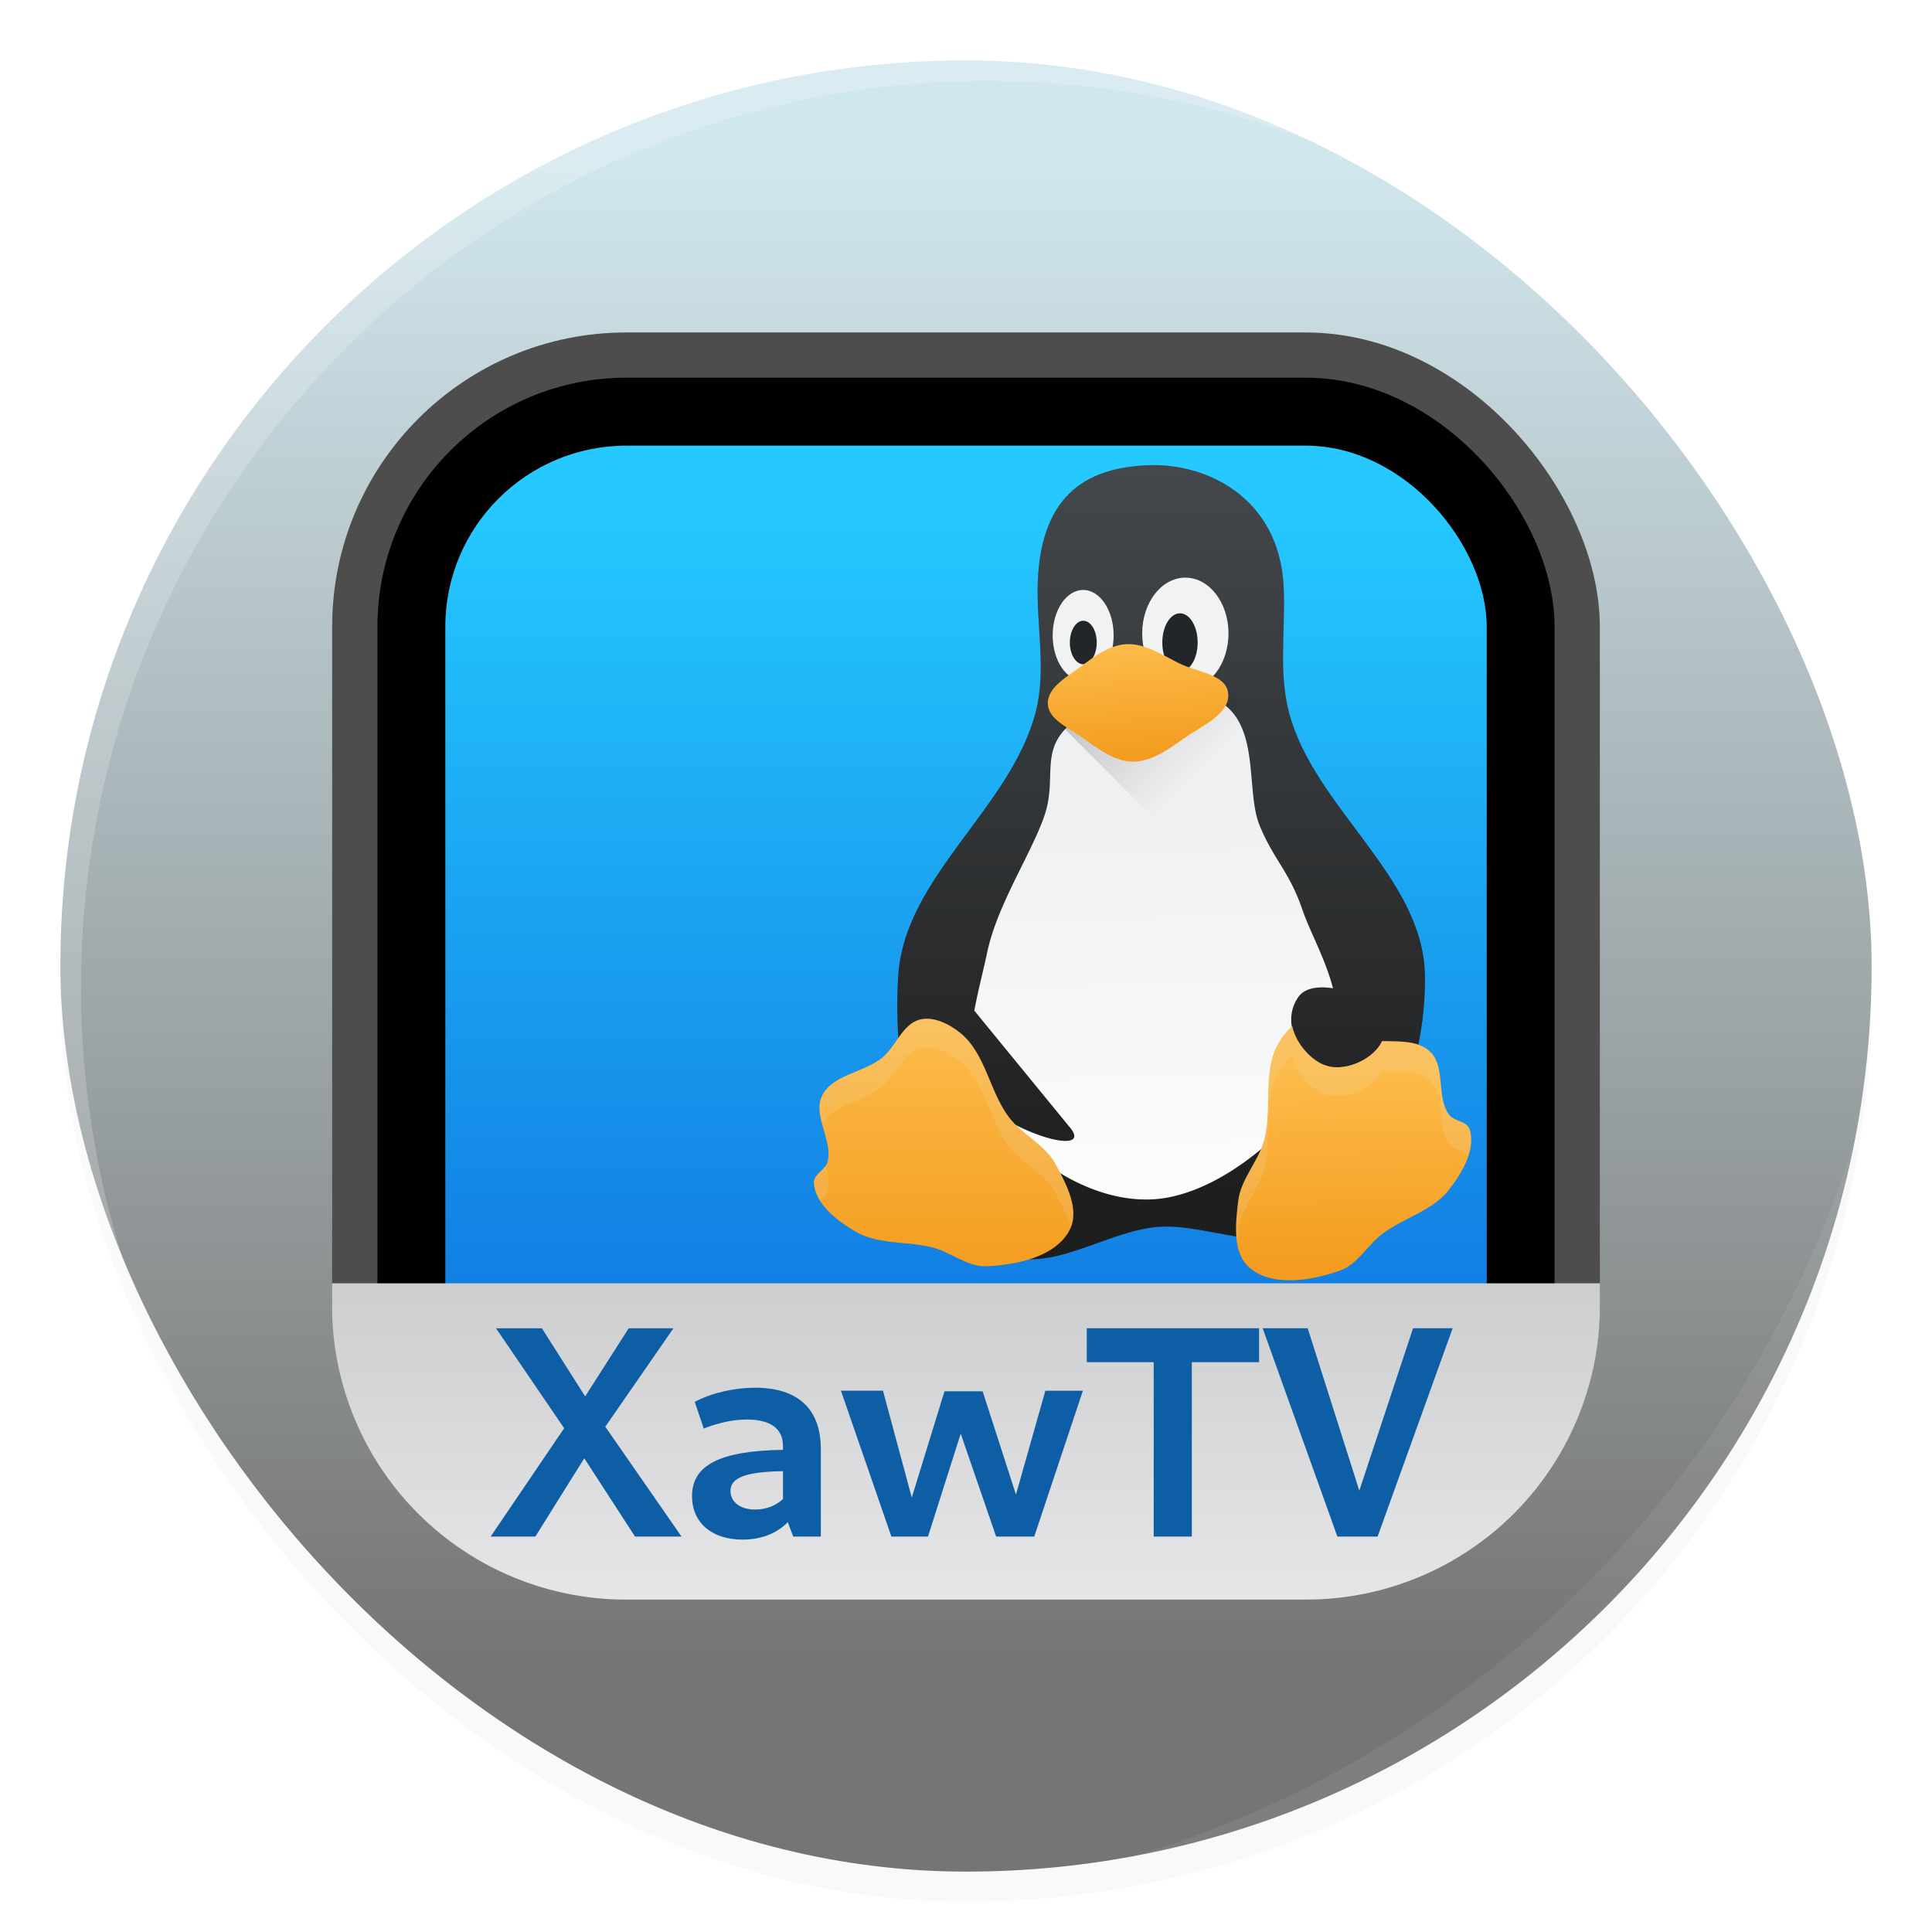 <svg width="64" height="64" version="1.1" xmlns="http://www.w3.org/2000/svg" xmlns:xlink="http://www.w3.org/1999/xlink">
 <defs>
  <linearGradient id="b" x1="7.937" x2="7.937" y1="15.081" y2="1.852" gradientTransform="matrix(2.328 0 0 2.328 12.287 12.318)" gradientUnits="userSpaceOnUse">
   <stop stop-color="#0e71de" offset="0"/>
   <stop stop-color="#25c9ff" offset="1"/>
  </linearGradient>
  <linearGradient id="a" x1="7.937" x2="7.937" y1="15.081" y2="1.852" gradientTransform="translate(-1.999 -1.969)scale(3.78)" gradientUnits="userSpaceOnUse">
   <stop stop-color="#767574" offset="0"/>
   <stop stop-color="#d1e7ee" offset="1"/>
  </linearGradient>
  <linearGradient id="c" x1="7.937" x2="7.937" y1="15.875" y2="11.906" gradientTransform="matrix(2.834 0 0 2.834 8.002 8.013)" gradientUnits="userSpaceOnUse">
   <stop stop-color="#e6e6e8" offset="0"/>
   <stop stop-color="#cbccce" offset="1"/>
  </linearGradient>
  <filter id="filter10" x="-.027" y="-.027" width="1.054" height="1.054" color-interpolation-filters="sRGB">
   <feGaussianBlur stdDeviation="0.675"/>
  </filter>
  <filter id="d" x="-.067" y="-.054" width="1.134" height="1.108" color-interpolation-filters="sRGB">
   <feGaussianBlur stdDeviation=".632"/>
  </filter>
  <linearGradient id="e" x1="15" x2="15" y1="27" y2="1.999" gradientTransform="translate(0,32)" gradientUnits="userSpaceOnUse">
   <stop stop-color="#1d1e1e" offset="0"/>
   <stop stop-color="#44484c" offset="1"/>
  </linearGradient>
  <linearGradient id="f" x1="17.382" x2="17.032" y1="26.933" y2="13.634" gradientTransform="translate(0,32)" gradientUnits="userSpaceOnUse">
   <stop stop-color="#fcfcfc" offset="0"/>
   <stop stop-color="#eff0f1" offset="1"/>
  </linearGradient>
  <linearGradient id="g" x1="10" x2="10" y1="30" y2="20.999" gradientTransform="translate(0,32)" gradientUnits="userSpaceOnUse" xlink:href="#a-8"/>
  <linearGradient id="a-8">
   <stop stop-color="#f39c1f" offset="0"/>
   <stop stop-color="#fdbc4b" offset="1"/>
  </linearGradient>
  <linearGradient id="h" x1="22.778" x2="22.645" y1="29.541" y2="22.641" gradientTransform="translate(0,32)" gradientUnits="userSpaceOnUse" xlink:href="#a-8"/>
  <linearGradient id="i" x1="13.167" x2="16.667" y1="10.613" y2="14.113" gradientTransform="translate(0,32)" gradientUnits="userSpaceOnUse">
   <stop offset="0"/>
   <stop stop-opacity="0" offset="1"/>
  </linearGradient>
  <linearGradient id="j" x1="16" x2="15.731" y1="12" y2="8.152" gradientTransform="translate(0,32)" gradientUnits="userSpaceOnUse" xlink:href="#a-8"/>
  <filter id="e-5" x="-.014" y="-.014" width="1.028" height="1.028" color-interpolation-filters="sRGB">
   <feGaussianBlur stdDeviation=".298"/>
  </filter>
  <filter id="f-0" x="-.03" y="-.03" width="1.059" height="1.059" color-interpolation-filters="sRGB">
   <feGaussianBlur stdDeviation=".298"/>
  </filter>
 </defs>
 <rect x="2" y="3" width="60" height="60" rx="30" ry="30" fill="#000000" filter="url(#filter10)" opacity=".15"/>
 <rect x="2" y="2" width="60" height="60" rx="30" ry="30" fill="url(#a)"/>
 <rect x="11.003" y="11.013" width="41.994" height="41.948" rx="9.748" ry="9.748" fill="#4d4d4d" stroke-width=".808"/>
 <rect x="12.503" y="12.511" width="38.994" height="38.952" rx="8.249" ry="8.249" fill="#030000" stroke-width=".75"/>
 <rect x="14.752" y="14.763" width="34.498" height="34.498" rx="6" ry="6" fill="url(#b)" stroke-width=".75"/>
 <path d="m11 42.511v0.727a9.73 9.73 0 0 0 9.751 9.75h22.498a9.73 9.73 0 0 0 9.751-9.751v-0.726z" fill="url(#c)" stroke-width=".75"/>
 <g transform="matrix(.643 0 0 .643 20.488 8.334)">
  <g transform="matrix(1.5 0 0 1.5 2.564 -40.001)" filter="url(#d)" opacity=".15">
   <path d="m12.627 42.452c0.36-1.426 0.013-2.942 0.063-4.412 0.11-3.21 1.892-3.938 3.719-4.033 2.096-0.11 4.577 1.132 4.727 4.16 0.071 1.449-0.185 2.946 0.189 4.348 0.871 3.27 4.61 5.631 4.664 9.013 0.05 3.214-1.43 7.002-4.16 8.698-1.41 0.876-3.323-0.175-4.98-0.063-1.843 0.126-3.893 1.763-5.483 0.82-2.886-1.713-3.682-6.105-3.466-9.455 0.22-3.404 3.892-5.768 4.727-9.076"/>
   <ellipse cx="17.76" cy="39.782" rx="1.482" ry="1.916" fill-opacity=".941"/>
   <ellipse cx="14.25" cy="39.849" rx="1.047" ry="1.56" fill-opacity=".941"/>
   <ellipse cx="17.576" cy="40.094" rx=".607" ry="1.003"/>
   <ellipse cx="14.255" cy="40.094" rx=".462" ry=".747"/>
   <path d="m17.564 41.757a5 5 0 0 0-0.545 4e-3c-1.23 0.072-2.548 0.555-3.214 1.14-1.066 0.937-0.434 1.848-0.893 3.164s-1.614 3.038-1.96 4.68c-0.14 0.663-0.318 1.326-0.44 1.992l3.293 4.024c0.647 0.79-1.041 0.497-2.611-0.52 1.114 1.567 3.324 3.12 5.506 2.973 2.324-0.156 5.068-2.586 5.946-4.573-0.852-0.144-1.68-1.426-0.998-2.381 0.237-0.331 0.746-0.36 1.183-0.29-0.263-1.018-0.787-1.93-1.05-2.696-0.456-1.336-0.986-1.71-1.47-2.896-0.485-1.186 0.027-3.38-1.338-4.234-0.384-0.24-0.875-0.36-1.409-0.387"/>
   <path d="m7.333 54.365c0.487-0.39 0.715-1.183 1.323-1.324 0.476-0.11 1.01 0.163 1.387 0.473 0.861 0.708 0.992 2.014 1.67 2.9 0.452 0.589 1.218 0.924 1.576 1.575 0.373 0.68 0.854 1.578 0.504 2.269-0.472 0.931-1.824 1.22-2.868 1.26-0.634 0.025-1.185-0.46-1.796-0.63-0.89-0.248-1.917-0.095-2.71-0.567-0.628-0.373-1.372-0.941-1.418-1.67-0.019-0.288 0.402-0.445 0.472-0.725 0.186-0.736-0.527-1.59-0.189-2.27 0.36-0.722 1.418-0.787 2.049-1.291m14.097-1.096c-0.201 0.18-0.371 0.407-0.495 0.632-0.538 0.977-0.175 2.24-0.477 3.313-0.202 0.715-0.789 1.31-0.88 2.046-0.095 0.77-0.21 1.782 0.371 2.295 0.784 0.69 2.147 0.457 3.131 0.108 0.599-0.212 0.93-0.866 1.435-1.25 0.734-0.56 1.745-0.8 2.307-1.531 0.445-0.58 0.927-1.382 0.7-2.076-0.09-0.274-0.538-0.265-0.707-0.499-0.445-0.615-0.1-1.67-0.665-2.176-0.42-0.375-1.037-0.332-1.633-0.348-0.288 0.617-1.226 1.037-1.871 0.858-0.546-0.152-1.09-0.773-1.216-1.372"/>
   <path d="m19 41.401 3.333 3.333-4.666 2.38-4.5-4.5" opacity=".2"/>
   <path d="m15.731 40.152c0.659-0.035 1.265 0.392 1.86 0.677 0.575 0.277 1.557 0.36 1.638 0.993 0.093 0.719-0.92 1.143-1.512 1.56-0.529 0.373-1.119 0.81-1.765 0.804-0.653-7e-3 -1.231-0.475-1.765-0.851-0.44-0.31-1.133-0.596-1.15-1.135-0.019-0.576 0.69-0.943 1.15-1.292 0.456-0.346 0.972-0.726 1.544-0.756"/>
   <path d="m9.021 53.025a1 1 0 0 0-0.365 0.016c-0.608 0.141-0.837 0.934-1.324 1.324-0.631 0.504-1.689 0.57-2.049 1.291-0.15 0.302-0.082 0.64 0.012 0.985 0.368-0.706 1.411-0.776 2.037-1.276 0.487-0.39 0.716-1.183 1.324-1.324 0.476-0.11 1.01 0.163 1.387 0.473 0.861 0.708 0.992 2.014 1.67 2.9 0.452 0.59 1.218 0.923 1.576 1.574 0.195 0.356 0.413 0.772 0.533 1.186 0.275-0.679-0.175-1.532-0.533-2.186-0.358-0.65-1.124-0.985-1.576-1.574-0.678-0.886-0.809-2.192-1.67-2.9-0.283-0.233-0.653-0.444-1.022-0.489m-3.623 5.036c-0.139 0.201-0.412 0.352-0.396 0.59 0.014 0.22 0.104 0.42 0.223 0.61 0.105-0.102 0.215-0.205 0.248-0.335 0.07-0.277 6e-3 -0.571-0.075-0.865m16.032-4.791c-0.201 0.18-0.37 0.405-0.494 0.63-0.538 0.977-0.177 2.242-0.479 3.315-0.202 0.715-0.788 1.309-0.879 2.045-0.053 0.43-0.098 0.927-0.039 1.379 0.013-0.128 0.024-0.26 0.04-0.38 0.09-0.735 0.676-1.33 0.878-2.044 0.302-1.073-0.06-2.338 0.479-3.315 0.124-0.225 0.293-0.45 0.494-0.63 0.126 0.599 0.67 1.219 1.216 1.37 0.645 0.18 1.584-0.24 1.872-0.857 0.596 0.016 1.212-0.027 1.632 0.348 0.565 0.506 0.22 1.56 0.664 2.176 0.15 0.207 0.507 0.235 0.65 0.427 0.106-0.312 0.155-0.629 0.057-0.927-0.09-0.274-0.538-0.266-0.707-0.5-0.445-0.615-0.099-1.67-0.664-2.176-0.42-0.375-1.036-0.332-1.632-0.348-0.288 0.617-1.227 1.037-1.872 0.858-0.546-0.152-1.09-0.772-1.216-1.371" fill-opacity=".125"/>
  </g>
  <g transform="matrix(1.5 0 0 1.5 2.564 -40.001)">
   <path d="m12.627 42.452c0.36-1.426 0.013-2.942 0.063-4.412 0.11-3.21 1.892-3.938 3.719-4.033 2.096-0.11 4.577 1.132 4.727 4.16 0.071 1.449-0.185 2.946 0.189 4.348 0.871 3.27 4.61 5.631 4.664 9.013 0.05 3.214-1.43 7.002-4.16 8.698-1.41 0.876-3.323-0.175-4.98-0.063-1.843 0.126-3.893 1.763-5.483 0.82-2.886-1.713-3.682-6.105-3.466-9.455 0.22-3.404 3.892-5.768 4.727-9.076" fill="url(#e)"/>
   <ellipse cx="17.76" cy="39.782" rx="1.482" ry="1.916" fill="#fcfcfc" fill-opacity=".941"/>
   <ellipse cx="14.25" cy="39.849" rx="1.047" ry="1.56" fill="#fcfcfc" fill-opacity=".941"/>
   <ellipse cx="17.576" cy="40.094" rx=".607" ry="1.003" fill="#232629"/>
   <ellipse cx="14.255" cy="40.094" rx=".462" ry=".747" fill="#232629"/>
   <path d="m17.564 41.757a5 5 0 0 0-0.545 4e-3c-1.23 0.072-2.548 0.555-3.214 1.14-1.066 0.937-0.434 1.848-0.893 3.164s-1.614 3.038-1.96 4.68c-0.14 0.663-0.318 1.326-0.44 1.992l3.293 4.024c0.647 0.79-1.041 0.497-2.611-0.52 1.114 1.567 3.324 3.12 5.506 2.973 2.324-0.156 5.068-2.586 5.946-4.573-0.852-0.144-1.68-1.426-0.998-2.381 0.237-0.331 0.746-0.36 1.183-0.29-0.263-1.018-0.787-1.93-1.05-2.696-0.456-1.336-0.986-1.71-1.47-2.896-0.485-1.186 0.027-3.38-1.338-4.234-0.384-0.24-0.875-0.36-1.409-0.387" fill="url(#f)"/>
   <path d="m7.333 54.365c0.487-0.39 0.715-1.183 1.323-1.324 0.476-0.11 1.01 0.163 1.387 0.473 0.861 0.708 0.992 2.014 1.67 2.9 0.452 0.589 1.218 0.924 1.576 1.575 0.373 0.68 0.854 1.578 0.504 2.269-0.472 0.931-1.824 1.22-2.868 1.26-0.634 0.025-1.185-0.46-1.796-0.63-0.89-0.248-1.917-0.095-2.71-0.567-0.628-0.373-1.372-0.941-1.418-1.67-0.019-0.288 0.402-0.445 0.472-0.725 0.186-0.736-0.527-1.59-0.189-2.27 0.36-0.722 1.418-0.787 2.049-1.291" fill="url(#g)"/>
   <path d="m21.43 53.269c-0.201 0.18-0.371 0.407-0.495 0.632-0.538 0.977-0.175 2.24-0.477 3.313-0.202 0.715-0.789 1.31-0.88 2.046-0.095 0.77-0.21 1.782 0.371 2.295 0.784 0.69 2.147 0.457 3.131 0.108 0.599-0.212 0.93-0.866 1.435-1.25 0.734-0.56 1.745-0.8 2.307-1.531 0.445-0.58 0.927-1.382 0.7-2.076-0.09-0.274-0.538-0.265-0.707-0.499-0.445-0.615-0.1-1.67-0.665-2.176-0.42-0.375-1.037-0.332-1.633-0.348-0.288 0.617-1.226 1.037-1.871 0.858-0.546-0.152-1.09-0.773-1.216-1.372" fill="url(#h)"/>
   <path d="m19 41.401 3.333 3.333-4.666 2.38-4.5-4.5" fill="url(#i)" opacity=".2"/>
   <path d="m15.731 40.152c0.659-0.035 1.265 0.392 1.86 0.677 0.575 0.277 1.557 0.36 1.638 0.993 0.093 0.719-0.92 1.143-1.512 1.56-0.529 0.373-1.119 0.81-1.765 0.804-0.653-7e-3 -1.231-0.475-1.765-0.851-0.44-0.31-1.133-0.596-1.15-1.135-0.019-0.576 0.69-0.943 1.15-1.292 0.456-0.346 0.972-0.726 1.544-0.756" fill="url(#j)"/>
   <path d="m9.021 53.025a1 1 0 0 0-0.365 0.016c-0.608 0.141-0.837 0.934-1.324 1.324-0.631 0.504-1.689 0.57-2.049 1.291-0.15 0.302-0.082 0.64 0.012 0.985 0.368-0.706 1.411-0.776 2.037-1.276 0.487-0.39 0.716-1.183 1.324-1.324 0.476-0.11 1.01 0.163 1.387 0.473 0.861 0.708 0.992 2.014 1.67 2.9 0.452 0.59 1.218 0.923 1.576 1.574 0.195 0.356 0.413 0.772 0.533 1.186 0.275-0.679-0.175-1.532-0.533-2.186-0.358-0.65-1.124-0.985-1.576-1.574-0.678-0.886-0.809-2.192-1.67-2.9-0.283-0.233-0.653-0.444-1.022-0.489m-3.623 5.036c-0.139 0.201-0.412 0.352-0.396 0.59 0.014 0.22 0.104 0.42 0.223 0.61 0.105-0.102 0.215-0.205 0.248-0.335 0.07-0.277 6e-3 -0.571-0.075-0.865m16.032-4.791c-0.201 0.18-0.37 0.405-0.494 0.63-0.538 0.977-0.177 2.242-0.479 3.315-0.202 0.715-0.788 1.309-0.879 2.045-0.053 0.43-0.098 0.927-0.039 1.379 0.013-0.128 0.024-0.26 0.04-0.38 0.09-0.735 0.676-1.33 0.878-2.044 0.302-1.073-0.06-2.338 0.479-3.315 0.124-0.225 0.293-0.45 0.494-0.63 0.126 0.599 0.67 1.219 1.216 1.37 0.645 0.18 1.584-0.24 1.872-0.857 0.596 0.016 1.212-0.027 1.632 0.348 0.565 0.506 0.22 1.56 0.664 2.176 0.15 0.207 0.507 0.235 0.65 0.427 0.106-0.312 0.155-0.629 0.057-0.927-0.09-0.274-0.538-0.266-0.707-0.5-0.445-0.615-0.099-1.67-0.664-2.176-0.42-0.375-1.036-0.332-1.632-0.348-0.288 0.617-1.227 1.037-1.872 0.858-0.546-0.152-1.09-0.772-1.216-1.371" fill="#eff0f1" fill-opacity=".125"/>
  </g>
 </g>
 <path d="m21.036 50.901h1.541l-2.526-3.639 2.257-3.261h-1.482l-1.442 2.257-1.432-2.257h-1.521l2.257 3.311-2.436 3.59h1.482l1.621-2.595zm5.24 0h0.915v-2.903c0-1.312-0.746-2.028-2.178-2.028-0.686 0-1.432 0.169-1.999 0.467l0.298 0.885c0.507-0.199 0.984-0.298 1.432-0.298 0.776 0 1.193 0.298 1.193 0.875v0.129c-2.088 0.03-3.013 0.507-3.013 1.531 0 0.875 0.646 1.442 1.671 1.442 0.616 0 1.133-0.199 1.501-0.577zm-0.338-1.243c-0.239 0.219-0.557 0.348-0.925 0.348-0.487 0-0.815-0.249-0.815-0.616 0-0.438 0.497-0.636 1.74-0.656zm3.59 1.243h1.213l1.084-3.41 1.173 3.41h1.263l1.611-4.832h-1.243l-0.974 3.44-1.104-3.421h-1.263l-1.084 3.52-0.955-3.54h-1.392zm8.69 0h1.263v-5.777h2.227v-1.124h-5.707v1.124h2.217zm6.085 0h1.332l2.486-6.901h-1.312l-1.78 5.379-1.71-5.379h-1.492z" fill="#0e5ea5" stroke-linecap="square" stroke-width=".052" aria-label="XawTV"/>
 <path d="m10.787 10.787a29.934 29.934 0 0 0 0 42.426c0.119 0.119 0.242 0.23 0.362 0.345-11.4-11.775-11.288-30.43 0.345-42.065s30.29-11.743 42.066-0.345c-0.116-0.12-0.227-0.243-0.345-0.362a29.934 29.934 0 0 0-42.426 0z" fill="#ffffff" filter="url(#e-5)" opacity=".45"/>
 <path d="m37.435 61.526c5.772-1.063 11.297-3.831 15.779-8.313s7.25-10.007 8.313-15.779c-1.592 5.434-4.606 10.657-9.02 15.072s-9.639 7.428-15.072 9.02" fill="#ffffff" filter="url(#f-0)" opacity=".25"/>
</svg>
